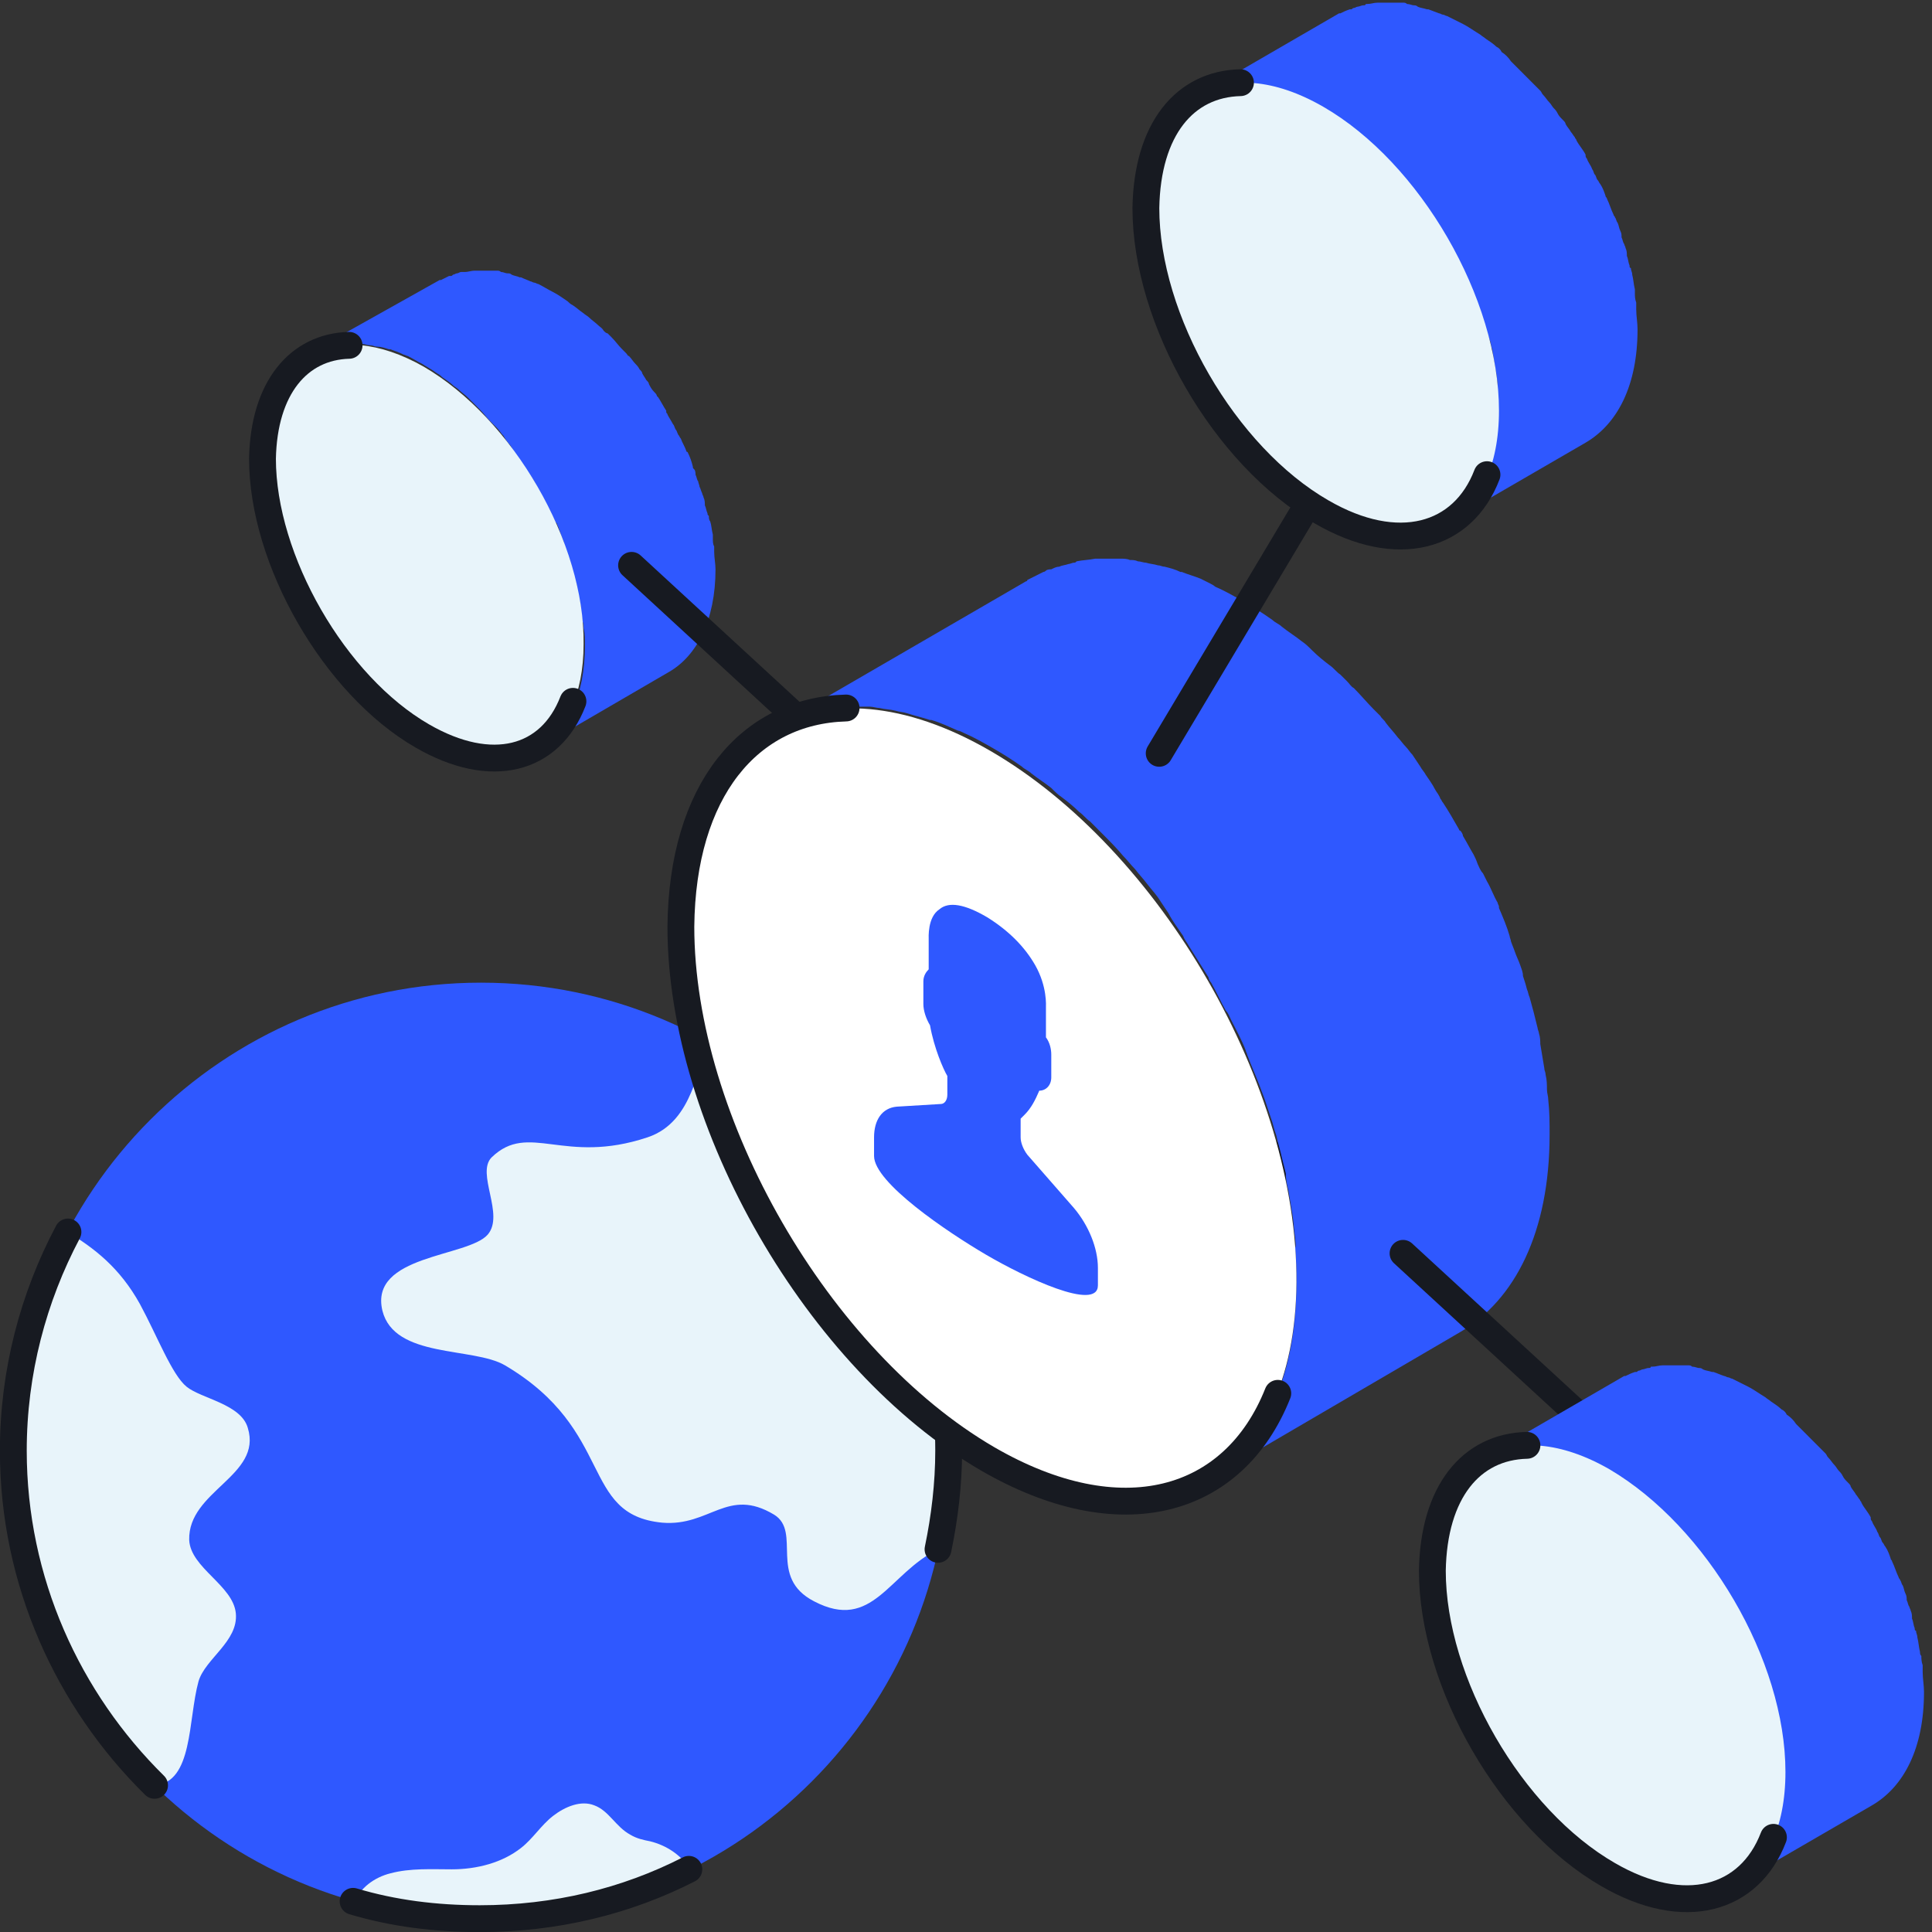 <svg width="144" height="144" viewBox="0 0 144 144" fill="none" xmlns="http://www.w3.org/2000/svg">
<rect x="0" y="0" width="144" height="144" fill="#333333" stroke="none"/>
<g clip-path="url(#clip0)">
<path d="M35.851 143.006C55.103 143.006 70.709 127.389 70.709 108.124C70.709 88.859 55.103 73.242 35.851 73.242C16.6 73.242 0.993 88.859 0.993 108.124C0.993 127.389 16.6 143.006 35.851 143.006Z" fill="#2F58FF"/>
<path d="M70.709 108.124C70.709 110.609 70.411 113.093 69.915 115.478C66.24 117.267 65.048 121.64 60.679 119.354C57.203 117.565 59.785 114.186 57.699 112.894C54.224 110.807 52.932 113.789 49.357 113.491C43.2 112.894 45.881 106.634 37.639 101.764C35.255 100.373 29.396 101.267 28.502 97.689C27.509 93.516 34.858 93.714 36.348 92.025C37.639 90.534 35.454 87.453 36.646 86.261C39.426 83.578 42.008 86.857 48.265 84.77C51.84 83.578 51.84 79.106 52.833 78.509C53.032 78.311 53.33 78.211 53.528 78.112C63.757 84.174 70.709 95.304 70.709 108.124ZM11.52 133.068C14.4 132.87 14.003 128.199 14.797 125.317C15.294 123.627 17.777 122.335 17.578 120.248C17.379 118.162 14.201 116.87 14.102 114.783C14.003 111.106 19.564 110.012 18.472 106.435C17.975 104.646 14.996 104.248 13.903 103.354C12.811 102.46 11.719 99.578 10.428 97.193C8.938 94.509 7.051 93.019 4.866 91.727C2.483 96.696 0.993 102.261 0.993 108.124C0.993 117.963 5.065 126.807 11.52 133.068ZM51.443 139.329C51.443 139.329 51.443 139.23 51.443 139.329C50.748 138.236 49.655 137.54 48.464 137.242C47.967 137.143 47.47 137.044 46.974 136.745C45.881 136.149 45.385 134.957 44.292 134.559C43.299 134.162 42.108 134.658 41.214 135.354C40.32 136.05 39.724 137.044 38.83 137.739C37.44 138.832 35.553 139.329 33.666 139.329C32.177 139.329 30.588 139.23 29.098 139.627C27.906 139.925 26.814 140.721 26.417 141.814C29.396 142.708 32.574 143.106 35.851 143.106C41.413 143.006 46.775 141.615 51.443 139.329Z" fill="#E8F4FA"/>
<path d="M52.833 78.509C53.032 78.311 53.33 78.211 53.528 78.112C63.757 84.174 70.709 95.404 70.709 108.124C70.709 110.609 70.411 113.093 69.915 115.478M5.065 91.826C2.483 96.696 0.993 102.261 0.993 108.124C0.993 117.863 5.065 126.708 11.52 133.068M26.317 141.714C29.297 142.609 32.474 143.006 35.752 143.006C41.413 143.006 46.676 141.714 51.343 139.329" stroke="#171A21" stroke-width="2" stroke-miterlimit="10" stroke-linecap="round" stroke-linejoin="round"/>
<path d="M43.399 46.31C43.399 46.012 43.3 45.714 43.3 45.416C43.3 45.118 43.2 44.82 43.101 44.422C43.101 44.224 43.002 44.025 43.002 43.727C43.002 43.528 42.903 43.329 42.803 43.13C42.704 42.832 42.704 42.534 42.605 42.236C42.605 42.037 42.505 41.938 42.406 41.739C42.307 41.441 42.207 41.143 42.108 40.745C42.108 40.646 42.009 40.447 42.009 40.348C41.81 39.95 41.711 39.453 41.512 39.056C41.512 39.056 41.512 38.956 41.413 38.956C41.214 38.559 41.016 38.161 40.817 37.764C40.718 37.664 40.718 37.565 40.618 37.366C40.42 36.969 40.221 36.671 40.023 36.273C40.023 36.174 39.923 36.174 39.923 36.074C39.725 35.677 39.427 35.279 39.129 34.882C39.029 34.782 38.93 34.683 38.93 34.584C38.731 34.286 38.533 33.987 38.334 33.689C38.235 33.491 38.136 33.391 38.036 33.193C37.838 32.994 37.639 32.696 37.54 32.497C37.341 32.298 37.242 32.099 37.043 31.901C36.845 31.702 36.745 31.602 36.547 31.404C36.249 31.105 36.05 30.807 35.752 30.509C35.553 30.311 35.454 30.211 35.256 30.012C35.156 29.913 34.958 29.714 34.858 29.615C34.66 29.416 34.362 29.217 34.163 29.018C34.064 28.919 33.865 28.82 33.766 28.72C33.567 28.522 33.269 28.323 32.971 28.124C32.872 28.025 32.773 27.925 32.574 27.826C32.177 27.528 31.78 27.329 31.482 27.13C31.085 26.932 30.787 26.733 30.389 26.534C30.29 26.534 30.191 26.435 30.091 26.435C29.694 26.236 29.396 26.137 29.098 26.037C29.098 26.037 29.098 26.037 28.999 26.037C28.701 25.938 28.403 25.838 28.105 25.838C27.907 25.838 27.807 25.739 27.609 25.739C27.41 25.739 27.212 25.64 27.013 25.64C26.913 25.64 26.814 25.64 26.616 25.64C26.318 25.64 26.119 25.64 25.821 25.64C25.722 25.64 25.722 25.64 25.622 25.64C25.325 25.64 25.027 25.739 24.729 25.739C24.629 25.739 24.629 25.739 24.53 25.739C24.331 25.838 24.133 25.838 23.835 25.938C23.736 25.938 23.736 25.938 23.636 26.037C23.338 26.137 23.14 26.236 22.842 26.435L32.773 20.869C32.773 20.869 32.773 20.869 32.872 20.869C33.071 20.77 33.269 20.671 33.468 20.571H33.567C33.667 20.571 33.667 20.571 33.766 20.472C33.865 20.472 33.965 20.373 34.064 20.373C34.163 20.373 34.263 20.273 34.362 20.273C34.461 20.273 34.461 20.273 34.56 20.273H34.66C34.858 20.273 35.156 20.174 35.355 20.174C35.454 20.174 35.454 20.174 35.553 20.174C35.752 20.174 35.951 20.174 36.149 20.174C36.249 20.174 36.249 20.174 36.348 20.174C36.447 20.174 36.547 20.174 36.745 20.174C36.845 20.174 36.944 20.174 37.043 20.174C37.142 20.174 37.242 20.174 37.341 20.273C37.54 20.273 37.639 20.373 37.838 20.373C37.937 20.373 38.036 20.373 38.136 20.472C38.334 20.571 38.533 20.571 38.731 20.671C38.731 20.671 38.731 20.671 38.831 20.671C39.029 20.77 39.327 20.869 39.526 20.969C39.625 20.969 39.725 21.068 39.824 21.068C39.923 21.068 40.023 21.168 40.122 21.168C40.519 21.366 40.817 21.565 41.214 21.764C41.611 21.963 42.009 22.261 42.307 22.459C42.406 22.559 42.505 22.658 42.704 22.758C43.002 22.956 43.2 23.155 43.498 23.354C43.598 23.453 43.796 23.553 43.896 23.652C44.094 23.851 44.392 24.05 44.591 24.248C44.69 24.348 44.889 24.447 44.988 24.646C45.087 24.745 45.187 24.845 45.286 24.845C45.385 24.944 45.485 25.043 45.584 25.143C45.882 25.441 46.08 25.739 46.378 26.037C46.478 26.137 46.577 26.236 46.676 26.335C46.776 26.435 46.776 26.534 46.875 26.534C47.074 26.733 47.173 26.932 47.371 27.13C47.471 27.23 47.57 27.329 47.669 27.528C47.769 27.627 47.868 27.727 47.868 27.826C47.967 28.025 48.067 28.124 48.166 28.323C48.265 28.422 48.365 28.522 48.365 28.621C48.464 28.82 48.563 29.018 48.762 29.217C48.861 29.317 48.96 29.416 48.96 29.515L49.06 29.615C49.258 29.913 49.457 30.311 49.656 30.609C49.656 30.609 49.656 30.609 49.656 30.708C49.656 30.807 49.755 30.807 49.755 30.907C49.854 31.105 50.053 31.404 50.152 31.602C50.251 31.702 50.252 31.801 50.351 32C50.45 32.099 50.45 32.199 50.549 32.397C50.649 32.497 50.649 32.596 50.748 32.696C50.847 32.994 51.046 33.292 51.145 33.59C51.145 33.59 51.145 33.689 51.245 33.689C51.443 34.087 51.542 34.385 51.642 34.782C51.642 34.882 51.642 34.882 51.741 34.981C51.84 35.081 51.84 35.279 51.84 35.379C51.94 35.578 51.94 35.776 52.039 35.876C52.039 35.975 52.138 36.174 52.138 36.273C52.238 36.472 52.238 36.571 52.337 36.77C52.337 36.87 52.436 36.969 52.436 37.068C52.536 37.267 52.536 37.466 52.536 37.664C52.635 37.863 52.635 38.062 52.734 38.261C52.734 38.36 52.734 38.36 52.834 38.459C52.834 38.559 52.834 38.758 52.933 38.857C53.032 39.155 53.032 39.453 53.132 39.851C53.132 39.95 53.132 40.05 53.132 40.149C53.132 40.348 53.131 40.547 53.231 40.745C53.231 40.845 53.231 41.043 53.231 41.143C53.231 41.54 53.33 42.037 53.33 42.435C53.33 46.211 51.94 48.894 49.854 50.087L40.122 55.752C42.307 54.459 43.598 51.876 43.598 48.099C43.598 47.702 43.598 47.205 43.498 46.807C43.498 46.609 43.498 46.41 43.399 46.31Z" fill="#2F58FF"/>
<path d="M31.581 27.329C24.927 23.553 19.564 26.534 19.564 34.186C19.564 41.739 24.927 51.081 31.482 54.857C38.136 58.634 43.498 55.652 43.498 48C43.598 40.447 38.235 31.205 31.581 27.329Z" fill="#E8F4FA"/>
<path d="M26.02 25.739C22.246 25.839 19.664 28.919 19.564 34.187C19.564 41.739 24.927 51.081 31.482 54.857C36.646 57.839 41.016 56.646 42.704 52.273" stroke="#171A21" stroke-width="2" stroke-miterlimit="10" stroke-linecap="round" stroke-linejoin="round"/>
<path d="M47.073 42.137L95.735 86.957" stroke="#171A21" stroke-width="2" stroke-miterlimit="10" stroke-linecap="round" stroke-linejoin="round"/>
<path d="M96.53 92.224C96.43 91.627 96.43 91.13 96.331 90.534C96.232 89.938 96.133 89.341 96.033 88.745C95.934 88.348 95.835 87.95 95.835 87.453C95.735 87.056 95.636 86.658 95.537 86.261C95.437 85.764 95.239 85.168 95.139 84.671C95.04 84.373 94.941 84.074 94.842 83.677C94.643 83.081 94.444 82.484 94.246 81.888C94.146 81.59 94.047 81.391 93.948 81.093C93.65 80.298 93.253 79.404 92.955 78.609C92.955 78.509 92.855 78.41 92.855 78.311C92.557 77.515 92.16 76.82 91.763 76.025C91.664 75.826 91.564 75.528 91.366 75.329C90.969 74.633 90.671 73.938 90.273 73.242C90.174 73.143 90.075 72.944 90.075 72.845C89.578 72.05 89.082 71.255 88.585 70.46C88.486 70.261 88.287 70.062 88.188 69.764C87.791 69.168 87.393 68.671 87.095 68.074C86.897 67.776 86.698 67.478 86.499 67.18C86.202 66.683 85.804 66.286 85.506 65.888C85.209 65.491 84.91 65.192 84.613 64.795C84.315 64.497 84.017 64.099 83.719 63.801C83.222 63.205 82.726 62.708 82.229 62.211C81.931 61.913 81.534 61.515 81.236 61.217C80.938 61.019 80.74 60.72 80.442 60.522C80.044 60.124 79.548 59.727 79.15 59.428C78.853 59.23 78.654 59.031 78.356 58.733C77.859 58.335 77.363 58.037 76.866 57.64C76.668 57.441 76.37 57.342 76.171 57.143C75.476 56.646 74.682 56.149 73.986 55.751C73.291 55.354 72.596 54.956 71.901 54.658C71.702 54.559 71.504 54.459 71.404 54.459C70.709 54.161 70.113 53.863 69.418 53.664H69.319C68.723 53.466 68.226 53.366 67.63 53.168C67.333 53.068 67.035 53.068 66.737 52.969C66.34 52.87 65.942 52.87 65.545 52.77C65.346 52.77 65.049 52.671 64.85 52.671C64.353 52.671 63.857 52.671 63.36 52.671C63.261 52.671 63.162 52.671 63.062 52.671C62.466 52.671 61.871 52.77 61.374 52.87C61.275 52.87 61.076 52.969 60.977 52.969C60.58 53.068 60.083 53.168 59.686 53.366C59.586 53.366 59.388 53.466 59.288 53.466C58.792 53.664 58.295 53.863 57.799 54.161L76.469 43.329C76.469 43.329 76.569 43.329 76.569 43.23C76.966 43.031 77.363 42.832 77.76 42.633C77.859 42.633 77.959 42.534 77.959 42.534C78.058 42.435 78.257 42.435 78.356 42.435C78.555 42.335 78.753 42.236 78.952 42.236C79.151 42.136 79.349 42.136 79.647 42.037C79.746 42.037 79.945 41.938 80.044 41.938C80.144 41.938 80.144 41.938 80.243 41.838C80.74 41.739 81.137 41.739 81.633 41.64H81.733C81.832 41.64 81.931 41.64 82.031 41.64C82.428 41.64 82.726 41.64 83.123 41.64C83.222 41.64 83.421 41.64 83.52 41.64C83.719 41.64 84.017 41.64 84.215 41.739C84.414 41.739 84.613 41.739 84.811 41.838C85.01 41.838 85.209 41.938 85.407 41.938C85.705 42.037 86.003 42.037 86.301 42.136C86.499 42.136 86.599 42.236 86.797 42.236C87.195 42.335 87.592 42.435 87.989 42.633H88.088C88.585 42.832 88.982 42.932 89.479 43.13C89.677 43.23 89.876 43.329 90.075 43.428C90.273 43.528 90.472 43.627 90.571 43.727C91.266 44.025 91.962 44.422 92.657 44.82C93.352 45.217 94.146 45.714 94.842 46.211C95.04 46.41 95.338 46.509 95.537 46.708C96.033 47.105 96.53 47.404 97.026 47.801C97.324 48 97.523 48.199 97.821 48.497C98.218 48.894 98.715 49.292 99.112 49.59C99.41 49.789 99.609 50.087 99.906 50.286C100.105 50.484 100.204 50.584 100.403 50.782C100.602 50.981 100.701 51.18 100.9 51.279C101.396 51.776 101.893 52.373 102.389 52.87C102.588 53.068 102.687 53.168 102.886 53.366C102.985 53.565 103.184 53.664 103.283 53.863C103.581 54.261 103.879 54.559 104.177 54.956C104.375 55.155 104.574 55.453 104.773 55.652C104.971 55.851 105.071 56.05 105.269 56.248C105.468 56.547 105.666 56.845 105.865 57.143C105.964 57.342 106.163 57.54 106.262 57.739C106.461 58.037 106.759 58.435 106.957 58.832C107.057 59.031 107.255 59.23 107.355 59.528C107.454 59.627 107.454 59.727 107.553 59.826C107.951 60.422 108.348 61.118 108.745 61.814C108.745 61.814 108.745 61.913 108.844 61.913C108.944 62.012 109.043 62.211 109.043 62.31C109.341 62.807 109.54 63.205 109.837 63.702C109.937 63.901 110.036 64.099 110.135 64.397C110.235 64.596 110.334 64.894 110.533 65.093C110.632 65.292 110.731 65.491 110.831 65.689C111.128 66.186 111.327 66.782 111.625 67.279C111.625 67.379 111.724 67.478 111.724 67.578V67.677C112.022 68.373 112.32 69.068 112.519 69.764C112.519 69.863 112.618 70.062 112.618 70.161C112.717 70.46 112.817 70.658 112.916 70.956C113.015 71.255 113.214 71.652 113.313 71.95C113.413 72.248 113.512 72.447 113.512 72.745C113.611 73.043 113.711 73.341 113.81 73.739C113.909 73.938 113.909 74.136 114.008 74.335C114.108 74.733 114.207 75.031 114.306 75.428C114.406 75.826 114.505 76.224 114.604 76.621C114.604 76.72 114.704 76.919 114.704 77.019C114.803 77.317 114.803 77.615 114.803 77.814C114.902 78.41 115.002 79.006 115.101 79.602C115.101 79.801 115.2 79.9 115.2 80.099C115.3 80.497 115.3 80.894 115.3 81.192C115.3 81.491 115.399 81.689 115.399 81.987C115.498 82.882 115.498 83.677 115.498 84.571C115.498 91.826 112.916 96.894 108.844 99.279L89.975 110.31C94.047 107.925 96.629 102.857 96.629 95.602C96.629 94.807 96.629 93.913 96.53 93.019C96.629 92.82 96.53 92.522 96.53 92.224Z" fill="#2F58FF"/>
<path d="M73.788 55.95C61.076 48.596 50.847 54.559 50.748 69.068C50.648 83.577 60.977 101.366 73.589 108.72C86.301 116.074 96.53 110.111 96.629 95.602C96.728 80.993 86.499 63.304 73.788 55.95Z" fill="white"/>
<path d="M63.062 52.77C55.812 52.969 50.847 58.931 50.748 69.068C50.748 83.677 60.977 101.366 73.589 108.72C83.52 114.484 91.961 112.099 95.239 103.851" stroke="#171A21" stroke-width="2" stroke-miterlimit="10" stroke-linecap="round" stroke-linejoin="round"/>
<path d="M104.574 93.416L141.716 127.602" stroke="#171A21" stroke-width="2" stroke-miterlimit="10" stroke-linecap="round" stroke-linejoin="round"/>
<path d="M132.877 130.286C132.877 129.988 132.778 129.69 132.778 129.391C132.679 129.093 132.679 128.696 132.579 128.298C132.579 128.1 132.48 127.801 132.48 127.603C132.381 127.404 132.381 127.106 132.281 126.907C132.182 126.609 132.083 126.311 131.983 126.013C131.884 125.814 131.884 125.615 131.785 125.516C131.686 125.118 131.586 124.82 131.388 124.423C131.288 124.323 131.288 124.124 131.189 124.025C130.99 123.528 130.792 123.031 130.593 122.634C130.593 122.534 130.593 122.534 130.494 122.435C130.295 122.037 130.097 121.541 129.898 121.143C129.799 121.044 129.799 120.845 129.699 120.746C129.501 120.348 129.302 119.951 129.103 119.553C129.103 119.454 129.004 119.354 129.004 119.354C128.706 118.857 128.508 118.46 128.21 117.963C128.11 117.864 128.011 117.665 127.912 117.565C127.713 117.267 127.514 116.969 127.217 116.671C127.117 116.472 127.018 116.373 126.819 116.174C126.621 115.876 126.422 115.677 126.223 115.379C126.025 115.18 125.926 114.982 125.727 114.783C125.528 114.584 125.429 114.385 125.23 114.187C124.932 113.888 124.634 113.59 124.337 113.292C124.138 113.093 123.939 112.895 123.741 112.696C123.641 112.596 123.443 112.398 123.343 112.298C123.145 112.1 122.847 111.901 122.648 111.603C122.549 111.503 122.35 111.305 122.152 111.205C121.854 111.006 121.556 110.808 121.357 110.609C121.258 110.51 121.059 110.41 120.96 110.311C120.563 110.013 120.166 109.714 119.669 109.516C119.272 109.317 118.874 109.118 118.477 108.919C118.378 108.919 118.279 108.82 118.179 108.82C117.782 108.621 117.385 108.522 117.087 108.323C117.087 108.323 117.087 108.323 116.988 108.323C116.69 108.224 116.392 108.124 115.994 108.025C115.796 108.025 115.597 107.926 115.498 107.926C115.299 107.926 115.001 107.826 114.803 107.826C114.703 107.826 114.505 107.826 114.406 107.826C114.108 107.826 113.81 107.826 113.611 107.826C113.512 107.826 113.512 107.826 113.412 107.826C113.114 107.826 112.717 107.926 112.419 107.926C112.32 107.926 112.221 107.926 112.221 108.025C112.022 108.124 111.724 108.124 111.526 108.224C111.426 108.224 111.327 108.323 111.327 108.323C111.029 108.423 110.731 108.621 110.433 108.721L121.059 102.559C121.059 102.559 121.059 102.559 121.159 102.559C121.357 102.46 121.556 102.36 121.854 102.261H121.953C122.052 102.261 122.052 102.162 122.152 102.162C122.251 102.162 122.35 102.062 122.45 102.062C122.549 102.062 122.748 101.963 122.847 101.963C122.946 101.963 123.046 101.963 123.046 101.864H123.145C123.443 101.864 123.641 101.764 123.939 101.764C123.939 101.764 123.939 101.764 124.039 101.764C124.138 101.764 124.138 101.764 124.237 101.764C124.436 101.764 124.634 101.764 124.833 101.764C124.932 101.764 124.932 101.764 125.032 101.764C125.131 101.764 125.33 101.764 125.429 101.764C125.528 101.764 125.628 101.764 125.826 101.764C125.926 101.764 126.025 101.764 126.124 101.864C126.323 101.864 126.521 101.963 126.621 101.963C126.72 101.963 126.819 101.963 126.919 102.062C127.117 102.162 127.316 102.162 127.614 102.261C127.614 102.261 127.614 102.261 127.713 102.261C128.011 102.36 128.21 102.46 128.508 102.559C128.607 102.559 128.706 102.659 128.806 102.659C128.905 102.659 129.004 102.758 129.103 102.758C129.501 102.957 129.898 103.155 130.295 103.354C130.692 103.553 131.09 103.851 131.586 104.149C131.686 104.249 131.884 104.348 131.983 104.447C132.281 104.646 132.579 104.845 132.778 105.044C132.977 105.143 133.076 105.242 133.175 105.441C133.473 105.64 133.672 105.839 133.87 106.137C133.97 106.236 134.168 106.435 134.268 106.534C134.367 106.634 134.466 106.733 134.566 106.832C134.665 106.932 134.764 107.031 134.863 107.131C135.161 107.429 135.459 107.727 135.757 108.025C135.857 108.124 135.956 108.224 136.055 108.323C136.154 108.423 136.154 108.522 136.254 108.621C136.452 108.82 136.552 109.019 136.75 109.218C136.85 109.317 136.949 109.516 137.048 109.615C137.148 109.714 137.247 109.814 137.346 110.013C137.446 110.211 137.545 110.311 137.743 110.509C137.843 110.609 137.942 110.708 137.942 110.808C138.041 111.006 138.24 111.205 138.339 111.404C138.439 111.503 138.538 111.702 138.637 111.801C138.637 111.901 138.737 111.901 138.737 112C138.935 112.398 139.233 112.696 139.432 113.093V113.193C139.432 113.292 139.531 113.391 139.531 113.391C139.63 113.69 139.829 113.888 139.928 114.187C140.028 114.286 140.028 114.485 140.127 114.584C140.226 114.683 140.226 114.882 140.326 114.982C140.425 115.081 140.425 115.18 140.524 115.28C140.723 115.578 140.822 115.876 140.921 116.174C140.921 116.273 141.021 116.273 141.021 116.373C141.219 116.77 141.319 117.168 141.517 117.565C141.517 117.665 141.617 117.665 141.617 117.764C141.716 117.864 141.716 118.062 141.815 118.162C141.914 118.36 141.914 118.559 142.014 118.758C142.113 118.957 142.113 119.056 142.113 119.255C142.212 119.454 142.212 119.652 142.312 119.752C142.312 119.851 142.411 119.951 142.411 120.05C142.51 120.249 142.51 120.447 142.51 120.646C142.61 120.845 142.61 121.143 142.709 121.342C142.709 121.441 142.709 121.541 142.808 121.541C142.808 121.739 142.908 121.839 142.908 122.037C143.007 122.435 143.007 122.733 143.106 123.131C143.106 123.23 143.106 123.329 143.206 123.429C143.206 123.628 143.206 123.826 143.305 124.124C143.305 124.323 143.305 124.423 143.305 124.621C143.305 125.118 143.404 125.615 143.404 126.112C143.404 130.286 141.914 133.168 139.531 134.559L128.905 140.721C131.288 139.329 132.679 136.447 132.778 132.273C132.778 131.777 132.778 131.28 132.679 130.783C132.977 130.584 132.877 130.485 132.877 130.286Z" fill="#2F58FF"/>
<path d="M119.968 109.516C112.718 105.342 106.859 108.721 106.859 116.969C106.859 125.317 112.718 135.454 119.968 139.628C127.218 143.802 133.077 140.423 133.077 132.075C133.077 123.727 127.218 113.789 119.968 109.516Z" fill="#E8F4FA"/>
<path d="M113.81 107.727C109.639 107.826 106.858 111.205 106.759 117.069C106.759 125.416 112.618 135.553 119.868 139.727C125.528 143.007 130.395 141.615 132.182 136.944" stroke="#171A21" stroke-width="2" stroke-miterlimit="10" stroke-linecap="round" stroke-linejoin="round"/>
<path d="M86.4 56.149L104.078 26.534" stroke="#171A21" stroke-width="2" stroke-miterlimit="10" stroke-linecap="round" stroke-linejoin="round"/>
<path d="M111.625 28.721C111.625 28.422 111.526 28.124 111.526 27.826C111.427 27.528 111.427 27.13 111.327 26.733C111.327 26.534 111.228 26.236 111.228 26.037C111.129 25.838 111.129 25.54 111.029 25.342C110.93 25.044 110.831 24.745 110.731 24.447C110.632 24.248 110.632 24.05 110.533 23.95C110.434 23.553 110.334 23.255 110.136 22.857C110.036 22.758 110.036 22.559 109.937 22.46C109.738 21.963 109.54 21.466 109.341 21.068C109.341 20.969 109.341 20.969 109.242 20.869C109.043 20.472 108.845 19.975 108.646 19.578C108.547 19.478 108.547 19.279 108.447 19.18C108.249 18.783 108.05 18.385 107.851 17.988C107.851 17.888 107.752 17.789 107.752 17.789C107.454 17.292 107.256 16.894 106.958 16.398C106.858 16.298 106.759 16.099 106.66 16C106.461 15.702 106.263 15.404 105.965 15.106C105.865 14.907 105.766 14.807 105.567 14.609C105.369 14.31 105.17 14.112 104.971 13.814C104.773 13.615 104.674 13.416 104.475 13.217C104.276 13.019 104.177 12.82 103.978 12.621C103.68 12.323 103.383 12.025 103.085 11.727C102.886 11.528 102.687 11.329 102.489 11.13C102.389 11.031 102.191 10.832 102.091 10.733C101.893 10.534 101.595 10.335 101.396 10.037C101.297 9.938 101.098 9.739 100.9 9.64C100.602 9.441 100.304 9.242 100.105 9.043C100.006 8.944 99.807 8.845 99.708 8.745C99.311 8.447 98.914 8.149 98.417 7.95C98.02 7.752 97.623 7.553 97.225 7.354C97.126 7.354 97.027 7.255 96.927 7.255C96.53 7.056 96.133 6.957 95.835 6.758C95.835 6.758 95.835 6.758 95.736 6.758C95.438 6.658 95.14 6.559 94.743 6.46C94.544 6.46 94.345 6.36 94.246 6.36C94.047 6.36 93.749 6.261 93.551 6.261C93.451 6.261 93.253 6.261 93.154 6.261C92.856 6.261 92.558 6.261 92.359 6.261C92.26 6.261 92.26 6.261 92.16 6.261C91.862 6.261 91.465 6.36 91.167 6.36C91.068 6.36 90.969 6.36 90.969 6.46C90.77 6.559 90.472 6.559 90.274 6.658C90.174 6.658 90.075 6.758 90.075 6.758C89.777 6.857 89.479 7.056 89.181 7.155L99.807 0.994C99.807 0.994 99.807 0.994 99.907 0.994C100.105 0.894 100.304 0.795 100.602 0.696H100.701C100.8 0.696 100.8 0.596 100.9 0.596C100.999 0.596 101.098 0.497 101.198 0.497C101.297 0.497 101.496 0.397 101.595 0.397C101.694 0.397 101.794 0.397 101.794 0.298H101.893C102.191 0.298 102.389 0.199 102.687 0.199C102.687 0.199 102.687 0.199 102.787 0.199C102.886 0.199 102.886 0.199 102.985 0.199C103.184 0.199 103.383 0.199 103.581 0.199C103.68 0.199 103.68 0.199 103.78 0.199C103.879 0.199 104.078 0.199 104.177 0.199C104.276 0.199 104.376 0.199 104.574 0.199C104.674 0.199 104.773 0.199 104.872 0.298C105.071 0.298 105.269 0.397 105.369 0.397C105.468 0.397 105.567 0.397 105.667 0.497C105.865 0.596 106.064 0.596 106.362 0.696C106.362 0.696 106.362 0.696 106.461 0.696C106.759 0.795 106.958 0.894 107.256 0.994C107.355 0.994 107.454 1.093 107.554 1.093C107.653 1.093 107.752 1.193 107.851 1.193C108.249 1.391 108.646 1.59 109.043 1.789C109.44 1.988 109.838 2.286 110.334 2.584C110.434 2.683 110.632 2.783 110.731 2.882C111.029 3.081 111.327 3.279 111.526 3.478C111.725 3.578 111.824 3.677 111.923 3.876C112.221 4.075 112.42 4.273 112.618 4.571C112.718 4.671 112.916 4.87 113.016 4.969C113.115 5.068 113.214 5.168 113.314 5.267C113.413 5.366 113.512 5.466 113.611 5.565C113.909 5.863 114.207 6.161 114.505 6.46C114.605 6.559 114.704 6.658 114.803 6.758C114.903 6.857 114.903 6.957 115.002 7.056C115.2 7.255 115.3 7.453 115.498 7.652C115.598 7.752 115.697 7.95 115.796 8.05C115.896 8.149 115.995 8.248 116.094 8.447C116.194 8.646 116.293 8.745 116.491 8.944C116.591 9.043 116.69 9.143 116.69 9.242C116.789 9.441 116.988 9.64 117.087 9.838C117.187 9.938 117.286 10.137 117.385 10.236C117.385 10.335 117.485 10.335 117.485 10.435C117.683 10.832 117.981 11.13 118.18 11.528V11.627C118.18 11.727 118.279 11.826 118.279 11.826C118.378 12.124 118.577 12.323 118.676 12.621C118.776 12.72 118.776 12.919 118.875 13.019C118.974 13.118 118.974 13.317 119.074 13.416C119.173 13.515 119.173 13.615 119.272 13.714C119.471 14.012 119.57 14.31 119.669 14.609C119.669 14.708 119.769 14.708 119.769 14.807C119.967 15.205 120.067 15.602 120.265 16C120.265 16.099 120.365 16.099 120.365 16.199C120.464 16.298 120.464 16.497 120.563 16.596C120.663 16.795 120.663 16.994 120.762 17.192C120.861 17.391 120.861 17.491 120.861 17.689C120.96 17.888 120.96 18.087 121.06 18.186C121.06 18.286 121.159 18.385 121.159 18.484C121.258 18.683 121.258 18.882 121.258 19.081C121.358 19.279 121.358 19.578 121.457 19.776C121.457 19.876 121.457 19.975 121.556 19.975C121.556 20.174 121.656 20.273 121.656 20.472C121.755 20.869 121.755 21.168 121.854 21.565C121.854 21.665 121.854 21.764 121.854 21.863C121.854 22.062 121.854 22.261 121.954 22.559C121.954 22.758 121.954 22.857 121.954 23.056C121.954 23.553 122.053 24.05 122.053 24.547C122.053 28.721 120.563 31.602 118.18 32.994L107.554 39.155C109.937 37.764 111.327 34.882 111.427 30.708C111.427 30.211 111.427 29.714 111.327 29.217C111.625 29.019 111.625 28.919 111.625 28.721Z" fill="#2F58FF"/>
<path d="M98.616 7.95C91.367 3.776 85.507 7.155 85.507 15.503C85.507 23.851 91.367 33.988 98.616 38.162C105.866 42.336 111.725 38.957 111.725 30.609C111.725 22.261 105.866 12.124 98.616 7.95Z" fill="#E8F4FA"/>
<path d="M92.458 6.162C88.287 6.261 85.507 9.64 85.407 15.503C85.407 23.851 91.266 33.988 98.516 38.162C104.177 41.441 109.043 40.05 110.831 35.379" stroke="#171A21" stroke-width="2" stroke-miterlimit="10" stroke-linecap="round" stroke-linejoin="round"/>
<path d="M80.044 90.037L76.568 86.062C76.27 85.665 76.072 85.168 76.072 84.77V83.379C76.171 83.279 76.27 83.18 76.37 83.081C76.866 82.584 77.164 81.987 77.462 81.292C77.959 81.292 78.356 80.894 78.356 80.298V78.609C78.356 78.211 78.256 77.714 77.959 77.317V75.13C77.959 74.932 78.058 73.54 77.164 71.95C76.37 70.559 75.178 69.366 73.589 68.373C71.901 67.379 70.709 67.18 70.014 67.776C69.12 68.373 69.219 69.863 69.219 70.062V72.248C69.021 72.447 68.822 72.745 68.822 73.143V74.832C68.822 75.329 69.021 75.925 69.319 76.422C69.616 78.112 70.312 79.702 70.609 80.199V81.59C70.609 81.987 70.411 82.286 70.113 82.286L66.836 82.484C65.743 82.584 65.147 83.478 65.147 84.77V86.161C65.147 88.149 70.609 91.826 73.49 93.516C76.37 95.205 81.832 97.789 81.832 95.801V94.509C81.832 93.019 81.136 91.329 80.044 90.037Z" fill="#2F58FF"/>
</g>
<defs>
<clipPath id="clip0">
<rect width="144" height="144" fill="white"/>
</clipPath>
</defs>
</svg>

